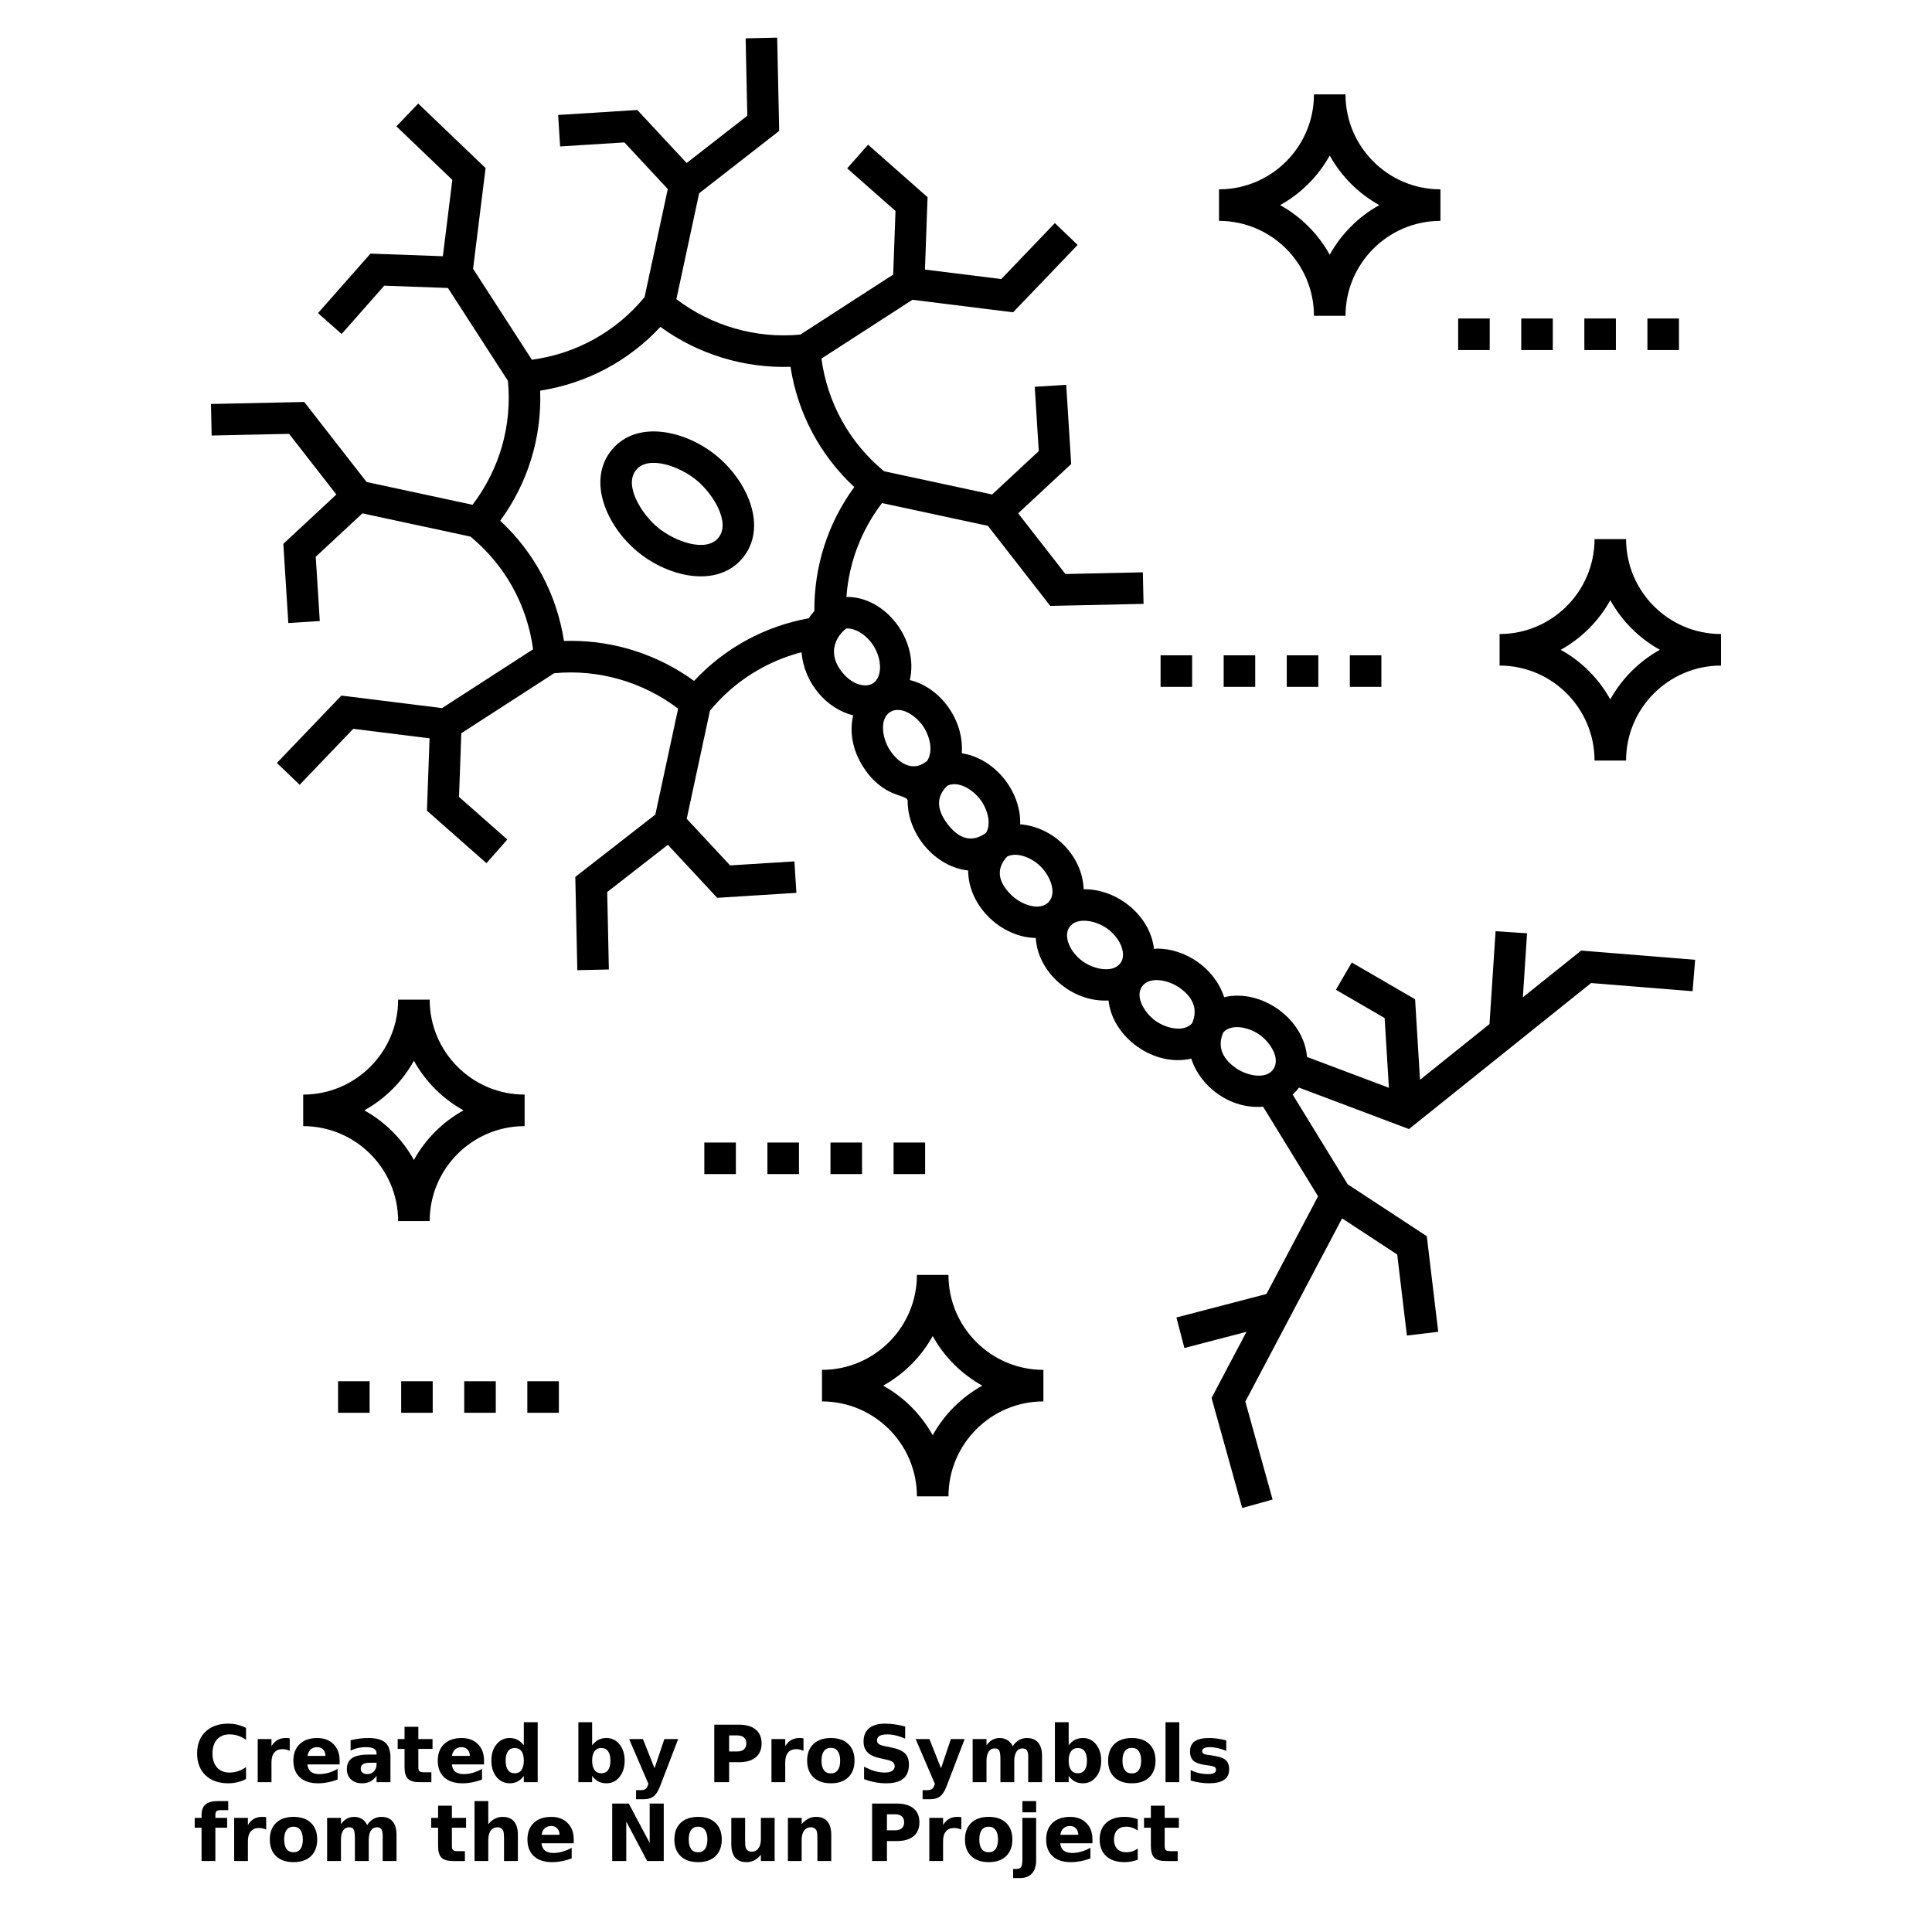 <?xml version="1.0" encoding="UTF-8"?>
<svg width="700pt" height="700pt" version="1.1" viewBox="0 0 700 700" xmlns="http://www.w3.org/2000/svg" xmlns:xlink="http://www.w3.org/1999/xlink">
 <defs>
  <symbol id="u" overflow="visible">
   <path d="m19.141-1.141c-0.98 0.512-2.008 0.898-3.078 1.156-1.074 0.258-2.188 0.391-3.344 0.391-3.481 0-6.234-0.969-8.266-2.906-2.023-1.945-3.031-4.578-3.031-7.891 0-3.332 1.008-5.969 3.031-7.906 2.031-1.938 4.785-2.906 8.266-2.906 1.156 0 2.269 0.133 3.344 0.391 1.07 0.262 2.098 0.648 3.078 1.156v4.312c-0.992-0.688-1.969-1.188-2.938-1.5s-1.992-0.469-3.062-0.469c-1.918 0-3.422 0.617-4.516 1.844-1.094 1.219-1.641 2.914-1.641 5.078 0 2.148 0.547 3.836 1.641 5.062 1.094 1.23 2.598 1.844 4.516 1.844 1.07 0 2.094-0.156 3.062-0.469 0.969-0.32 1.945-0.82 2.938-1.5z"/>
  </symbol>
  <symbol id="c" overflow="visible">
   <path d="m14.016-11.375c-0.438-0.195-0.875-0.344-1.312-0.438-0.43-0.102-0.859-0.156-1.297-0.156-1.293 0-2.289 0.414-2.984 1.234-0.688 0.824-1.031 2-1.031 3.531v7.203h-4.984v-15.625h4.984v2.562c0.645-1.02 1.383-1.766 2.219-2.234 0.832-0.469 1.828-0.703 2.984-0.703 0.176 0 0.359 0.008 0.547 0.016 0.195 0.012 0.484 0.043 0.859 0.094z"/>
  </symbol>
  <symbol id="b" overflow="visible">
   <path d="m18-7.859v1.422h-11.672c0.113 1.18 0.531 2.059 1.25 2.641 0.727 0.586 1.75 0.875 3.062 0.875 1.039 0 2.113-0.148 3.219-0.453 1.102-0.312 2.238-0.785 3.406-1.422v3.844c-1.188 0.449-2.375 0.789-3.562 1.016-1.18 0.227-2.356 0.344-3.531 0.344-2.824 0-5.023-0.719-6.594-2.156-1.562-1.438-2.344-3.453-2.344-6.047 0-2.551 0.766-4.555 2.297-6.016 1.539-1.457 3.66-2.188 6.359-2.188 2.457 0 4.422 0.742 5.891 2.219 1.477 1.48 2.219 3.453 2.219 5.922zm-5.141-1.656c0-0.945-0.277-1.711-0.828-2.297-0.555-0.582-1.277-0.875-2.172-0.875-0.961 0-1.746 0.277-2.359 0.828-0.605 0.543-0.98 1.324-1.125 2.344z"/>
  </symbol>
  <symbol id="j" overflow="visible">
   <path d="m9.406-7.031c-1.043 0-1.828 0.18-2.359 0.531-0.523 0.355-0.781 0.875-0.781 1.562 0 0.637 0.207 1.133 0.625 1.484 0.426 0.355 1.02 0.531 1.781 0.531 0.938 0 1.723-0.332 2.359-1 0.645-0.676 0.969-1.52 0.969-2.531v-0.578zm7.625-1.891v8.922h-5.031v-2.312c-0.668 0.949-1.422 1.641-2.266 2.078-0.836 0.426-1.852 0.641-3.047 0.641-1.625 0-2.945-0.469-3.953-1.406-1-0.945-1.5-2.176-1.5-3.688 0-1.832 0.629-3.176 1.891-4.031 1.258-0.852 3.238-1.281 5.938-1.281h2.938v-0.391c0-0.789-0.312-1.367-0.938-1.734-0.625-0.375-1.594-0.562-2.906-0.562-1.074 0-2.074 0.109-3 0.328-0.918 0.211-1.773 0.527-2.562 0.953v-3.797c1.07-0.258 2.144-0.457 3.219-0.594 1.082-0.133 2.164-0.203 3.25-0.203 2.812 0 4.844 0.559 6.094 1.672 1.25 1.105 1.875 2.906 1.875 5.406z"/>
  </symbol>
  <symbol id="d" overflow="visible">
   <path d="m7.859-20.062v4.438h5.141v3.562h-5.141v6.641c0 0.719 0.141 1.211 0.422 1.469 0.289 0.25 0.863 0.375 1.719 0.375h2.578v3.578h-4.297c-1.969 0-3.367-0.41-4.188-1.234-0.824-0.82-1.234-2.219-1.234-4.188v-6.641h-2.484v-3.562h2.484v-4.438z"/>
  </symbol>
  <symbol id="i" overflow="visible">
   <path d="m13.031-13.344v-8.375h5.031v21.719h-5.031v-2.266c-0.688 0.93-1.449 1.605-2.281 2.031-0.824 0.426-1.777 0.641-2.859 0.641-1.93 0-3.512-0.766-4.75-2.297-1.242-1.531-1.859-3.5-1.859-5.906 0-2.414 0.617-4.383 1.859-5.906 1.238-1.531 2.82-2.297 4.75-2.297 1.07 0 2.023 0.219 2.859 0.656 0.832 0.43 1.594 1.094 2.281 2zm-3.297 10.125c1.07 0 1.891-0.391 2.453-1.172s0.844-1.914 0.844-3.406c0-1.488-0.281-2.625-0.844-3.406s-1.383-1.172-2.453-1.172c-1.055 0-1.867 0.391-2.438 1.172-0.562 0.781-0.844 1.918-0.844 3.406 0 1.492 0.281 2.625 0.844 3.406 0.57 0.781 1.383 1.172 2.438 1.172z"/>
  </symbol>
  <symbol id="g" overflow="visible">
   <path d="m10.719-3.219c1.07 0 1.891-0.391 2.453-1.172s0.844-1.914 0.844-3.406c0-1.488-0.281-2.625-0.844-3.406s-1.383-1.172-2.453-1.172c-1.074 0-1.898 0.398-2.469 1.188-0.574 0.781-0.859 1.914-0.859 3.391 0 1.48 0.285 2.617 0.859 3.406 0.57 0.781 1.395 1.172 2.469 1.172zm-3.328-10.125c0.688-0.906 1.445-1.57 2.281-2 0.844-0.438 1.812-0.656 2.906-0.656 1.926 0 3.504 0.766 4.734 2.297 1.238 1.523 1.859 3.492 1.859 5.906 0 2.406-0.621 4.375-1.859 5.906-1.23 1.531-2.809 2.297-4.734 2.297-1.094 0-2.062-0.215-2.906-0.641-0.836-0.438-1.594-1.113-2.281-2.031v2.266h-4.984v-21.719h4.984z"/>
  </symbol>
  <symbol id="f" overflow="visible">
   <path d="m0.344-15.625h5l4.203 10.594 3.562-10.594h5l-6.562 17.109c-0.668 1.738-1.445 2.953-2.328 3.641-0.875 0.695-2.031 1.047-3.469 1.047h-2.891v-3.281h1.562c0.844 0 1.457-0.137 1.844-0.406 0.383-0.273 0.688-0.758 0.906-1.453l0.141-0.438z"/>
  </symbol>
  <symbol id="e" overflow="visible">
   <path d="m2.625-20.828h8.922c2.644 0 4.676 0.59 6.094 1.766 1.414 1.18 2.125 2.856 2.125 5.031 0 2.18-0.711 3.856-2.125 5.031-1.418 1.18-3.449 1.766-6.094 1.766h-3.547v7.234h-5.375zm5.375 3.891v5.812h2.969c1.039 0 1.844-0.25 2.406-0.75 0.57-0.508 0.859-1.227 0.859-2.156 0-0.938-0.289-1.656-0.859-2.156-0.562-0.5-1.367-0.75-2.406-0.75z"/>
  </symbol>
  <symbol id="a" overflow="visible">
   <path d="m9.844-12.438c-1.117 0-1.965 0.402-2.547 1.203-0.574 0.793-0.859 1.938-0.859 3.438s0.285 2.648 0.859 3.438c0.582 0.793 1.43 1.188 2.547 1.188 1.082 0 1.91-0.395 2.484-1.188 0.582-0.789 0.875-1.938 0.875-3.438s-0.293-2.644-0.875-3.438c-0.574-0.801-1.402-1.203-2.484-1.203zm0-3.562c2.688 0 4.785 0.727 6.297 2.172 1.508 1.449 2.266 3.461 2.266 6.031 0 2.562-0.758 4.574-2.266 6.031-1.512 1.449-3.609 2.172-6.297 2.172-2.699 0-4.809-0.723-6.328-2.172-1.523-1.457-2.281-3.469-2.281-6.031 0-2.57 0.758-4.582 2.281-6.031 1.52-1.445 3.629-2.172 6.328-2.172z"/>
  </symbol>
  <symbol id="t" overflow="visible">
   <path d="m17.125-20.172v4.406c-1.148-0.508-2.266-0.895-3.359-1.156-1.086-0.258-2.109-0.391-3.078-0.391-1.281 0-2.231 0.18-2.844 0.531-0.617 0.355-0.922 0.902-0.922 1.641 0 0.562 0.203 1 0.609 1.312 0.414 0.305 1.172 0.57 2.266 0.797l2.281 0.453c2.32 0.469 3.969 1.18 4.938 2.125 0.977 0.949 1.469 2.297 1.469 4.047 0 2.305-0.684 4.016-2.047 5.141-1.355 1.117-3.434 1.672-6.234 1.672-1.324 0-2.652-0.125-3.984-0.375-1.324-0.25-2.652-0.625-3.984-1.125v-4.531c1.332 0.711 2.617 1.246 3.859 1.609 1.238 0.355 2.438 0.531 3.594 0.531 1.164 0 2.062-0.191 2.688-0.578 0.625-0.395 0.938-0.957 0.938-1.688 0-0.645-0.215-1.145-0.641-1.5-0.418-0.352-1.262-0.672-2.531-0.953l-2.078-0.469c-2.086-0.438-3.609-1.145-4.578-2.125-0.961-0.977-1.438-2.297-1.438-3.953 0-2.07 0.664-3.664 2-4.781 1.344-1.113 3.273-1.672 5.797-1.672 1.133 0 2.305 0.09 3.516 0.266 1.219 0.168 2.473 0.422 3.766 0.766z"/>
  </symbol>
  <symbol id="h" overflow="visible">
   <path d="m16.891-13.031c0.625-0.969 1.367-1.703 2.234-2.203 0.875-0.508 1.832-0.766 2.875-0.766 1.801 0 3.172 0.555 4.109 1.656 0.938 1.105 1.406 2.715 1.406 4.828v9.516h-5.016v-8.156c0.008-0.113 0.016-0.234 0.016-0.359v-0.562c0-1.113-0.164-1.914-0.484-2.406-0.324-0.5-0.852-0.75-1.578-0.75-0.949 0-1.684 0.391-2.203 1.172-0.512 0.781-0.777 1.914-0.797 3.391v7.672h-5.016v-8.156c0-1.727-0.152-2.836-0.453-3.328-0.293-0.5-0.824-0.75-1.594-0.75-0.961 0-1.699 0.398-2.219 1.188-0.523 0.781-0.781 1.902-0.781 3.359v7.688h-5.016v-15.625h5.016v2.281c0.613-0.883 1.316-1.547 2.109-1.984 0.801-0.445 1.68-0.672 2.641-0.672 1.082 0 2.035 0.262 2.859 0.781 0.832 0.523 1.461 1.25 1.891 2.188z"/>
  </symbol>
  <symbol id="s" overflow="visible">
   <path d="m2.406-21.719h4.984v21.719h-4.984z"/>
  </symbol>
  <symbol id="r" overflow="visible">
   <path d="m14.609-15.141v3.797c-1.074-0.445-2.109-0.781-3.109-1-0.992-0.227-1.93-0.344-2.812-0.344-0.949 0-1.652 0.121-2.109 0.359-0.461 0.242-0.688 0.605-0.688 1.094 0 0.398 0.172 0.703 0.516 0.922 0.352 0.219 0.977 0.375 1.875 0.469l0.891 0.125c2.551 0.336 4.269 0.875 5.156 1.625 0.883 0.742 1.328 1.902 1.328 3.484 0 1.668-0.617 2.922-1.844 3.766-1.23 0.836-3.062 1.25-5.5 1.25-1.031 0-2.102-0.086-3.203-0.25-1.105-0.156-2.234-0.398-3.391-0.734v-3.797c0.988 0.492 2.004 0.855 3.047 1.094 1.051 0.242 2.117 0.359 3.203 0.359 0.977 0 1.711-0.129 2.203-0.391 0.488-0.27 0.734-0.672 0.734-1.203 0-0.445-0.172-0.781-0.516-1-0.336-0.219-1.008-0.391-2.016-0.516l-0.875-0.109c-2.231-0.281-3.793-0.797-4.688-1.547-0.887-0.75-1.328-1.895-1.328-3.438 0-1.656 0.566-2.879 1.703-3.672 1.133-0.801 2.875-1.203 5.219-1.203 0.914 0 1.879 0.07 2.891 0.203 1.02 0.137 2.125 0.355 3.312 0.656z"/>
  </symbol>
  <symbol id="q" overflow="visible">
   <path d="m12.688-21.719v3.281h-2.766c-0.711 0-1.203 0.133-1.484 0.391-0.273 0.25-0.406 0.695-0.406 1.328v1.094h4.266v3.562h-4.266v12.062h-5v-12.062h-2.484v-3.562h2.484v-1.094c0-1.695 0.473-2.953 1.422-3.766 0.945-0.82 2.414-1.234 4.406-1.234z"/>
  </symbol>
  <symbol id="p" overflow="visible">
   <path d="m18.109-9.516v9.516h-5.016v-7.25c0-1.375-0.031-2.316-0.094-2.828-0.062-0.508-0.168-0.883-0.312-1.125-0.199-0.32-0.465-0.57-0.797-0.75-0.336-0.188-0.715-0.281-1.141-0.281-1.043 0-1.867 0.402-2.469 1.203-0.594 0.805-0.891 1.918-0.891 3.344v7.688h-4.984v-21.719h4.984v8.375c0.758-0.906 1.562-1.57 2.406-2 0.844-0.438 1.773-0.656 2.797-0.656 1.812 0 3.18 0.555 4.109 1.656 0.938 1.105 1.406 2.715 1.406 4.828z"/>
  </symbol>
  <symbol id="o" overflow="visible">
   <path d="m2.625-20.828h6l7.578 14.281v-14.281h5.094v20.828h-6l-7.578-14.297v14.297h-5.094z"/>
  </symbol>
  <symbol id="n" overflow="visible">
   <path d="m2.234-6.078v-9.547h5.016v1.562c0 0.844-0.008 1.906-0.016 3.188v2.562c0 1.25 0.031 2.156 0.094 2.719 0.062 0.555 0.172 0.953 0.328 1.203 0.207 0.324 0.473 0.574 0.797 0.75 0.332 0.18 0.711 0.266 1.141 0.266 1.039 0 1.859-0.398 2.453-1.203 0.602-0.801 0.906-1.91 0.906-3.328v-7.719h4.984v15.625h-4.984v-2.266c-0.762 0.918-1.562 1.594-2.406 2.031-0.836 0.426-1.762 0.641-2.781 0.641-1.805 0-3.18-0.551-4.125-1.656-0.938-1.113-1.406-2.723-1.406-4.828z"/>
  </symbol>
  <symbol id="m" overflow="visible">
   <path d="m18.109-9.516v9.516h-5.016v-7.281c0-1.352-0.031-2.285-0.094-2.797-0.062-0.508-0.168-0.883-0.312-1.125-0.199-0.32-0.465-0.57-0.797-0.75-0.336-0.188-0.715-0.281-1.141-0.281-1.043 0-1.867 0.402-2.469 1.203-0.594 0.805-0.891 1.918-0.891 3.344v7.688h-4.984v-15.625h4.984v2.281c0.758-0.906 1.562-1.57 2.406-2 0.844-0.438 1.773-0.656 2.797-0.656 1.812 0 3.18 0.555 4.109 1.656 0.938 1.105 1.406 2.715 1.406 4.828z"/>
  </symbol>
  <symbol id="l" overflow="visible">
   <path d="m2.406-15.625h4.984v15.344c0 2.094-0.508 3.691-1.516 4.797-1 1.102-2.453 1.656-4.359 1.656h-2.469v-3.281h0.875c0.945 0 1.598-0.215 1.953-0.641 0.352-0.43 0.531-1.273 0.531-2.531zm0-6.094h4.984v4.078h-4.984z"/>
  </symbol>
  <symbol id="k" overflow="visible">
   <path d="m15.031-15.141v4.078c-0.68-0.469-1.359-0.812-2.047-1.031-0.688-0.227-1.398-0.344-2.125-0.344-1.398 0-2.484 0.414-3.266 1.234-0.773 0.812-1.156 1.949-1.156 3.406 0 1.461 0.383 2.594 1.156 3.406 0.781 0.812 1.867 1.219 3.266 1.219 0.781 0 1.52-0.113 2.219-0.344 0.707-0.227 1.359-0.57 1.953-1.031v4.094c-0.781 0.281-1.578 0.492-2.391 0.641-0.805 0.145-1.605 0.219-2.406 0.219-2.824 0-5.031-0.723-6.625-2.172-1.586-1.445-2.375-3.457-2.375-6.031 0-2.582 0.789-4.594 2.375-6.031 1.594-1.445 3.801-2.172 6.625-2.172 0.812 0 1.613 0.074 2.406 0.219 0.801 0.137 1.598 0.352 2.391 0.641z"/>
  </symbol>
 </defs>
 <g>
  <path d="m76.688 157.8 28.055-0.609 17.125 21.984-19.211 17.871 1.801 28.688 11.406-0.715-1.461-23.293 16.898-15.723 39.156 8.418 0.07 0.059c12.527 10.348 20.449 24.758 22.625 40.77l-32.973 21.305-36.48-4.535-23.379 24.41 8.254 7.906 19.41-20.27 27.652 3.438-0.945 26.223 21.559 19.016 7.562-8.57-17.504-15.438 0.832-23.07 33.637-21.734 0.09-0.008c16.055-1.531 32.094 3.176 44.828 12.832l-8.254 38.379-29 22.59 0.734 33.793 11.43-0.25-0.609-28.051 21.984-17.125 17.875 19.211 28.688-1.801-0.715-11.406-23.293 1.461-15.727-16.898 8.422-39.16 0.055-0.066c8.676-10.5 20.207-17.746 33.133-21.121 0.898 11.18 9.113 20.547 18.703 22.871-1.543 6.695 0.156 13.105 3.418 18.344 7.414 11.91 16.332 10.094 16.32 12.629-0.062 12.086 9.945 23.945 21.918 25.246 0.062 13.078 12.176 24.254 24.508 24.449 0.66 12.223 12.828 23.359 26.352 22.656 1.488 13.555 16.68 24.199 29.977 21.055 3.367 10.406 14.289 18.402 26.027 17.422l19.918 32.461-18.699 35.398-32.621 8.508 2.887 11.059 22.5-5.867-12.656 23.961 11.102 39.875 11.012-3.062-9.879-35.492 35.062-66.383 19.969 13.094 3.508 29.359 11.352-1.355-4.144-34.645-28.637-18.777-19.965-32.539c0.84-0.766 1.625-1.586 2.289-2.519l39.855 15.023 66-52.91 36.762 2.965 0.922-11.391-41.289-3.332-21.129 16.938 1.52-23.207-11.406-0.746-2.203 33.645-25.176 20.184-1.785-29.18-22.941-13.316-5.738 9.883 17.645 10.242 1.547 25.273-29.668-11.18c-1.09-13.812-16.523-24.836-30.023-21.641-3.414-10.551-14.066-17.609-24.262-17.609-0.402 0-0.762 0.102-1.156 0.125-1.383-12.094-13.227-21.633-25.148-21.633-0.117 0-0.223 0.035-0.34 0.035-0.395-11.949-10.621-22.559-23.043-23.574 0.004-0.188 0.059-0.355 0.059-0.547 0.062-11.883-9.582-23.461-21.18-25.164 0.91-11.918-7.652-23.844-18.805-26.527 3.297-14.535-8.777-30.125-22.676-30.125-0.109 0-0.207 0.039-0.316 0.043 0.879-12.332 5.305-24.074 12.895-34.055l38.379 8.25 22.59 29.004 33.797-0.734-0.25-11.43-28.055 0.609-17.125-21.984 19.211-17.871-1.797-28.688-11.406 0.715 1.457 23.293-16.898 15.723-39.152-8.414-0.07-0.059c-12.527-10.352-20.449-24.758-22.625-40.766l32.973-21.305 36.48 4.535 23.375-24.414-8.254-7.902-19.41 20.27-27.652-3.438 0.945-26.223-21.559-19.016-7.562 8.57 17.504 15.438-0.836 23.051-33.633 21.734-0.094 0.008c-16.098 1.52-32.102-3.18-44.828-12.832l8.25-38.379 29-22.59-0.73-33.793-11.43 0.246 0.609 28.055-21.984 17.125-17.871-19.211-28.688 1.801 0.715 11.406 23.293-1.461 15.723 16.898-8.418 39.156-0.059 0.07c-10.352 12.527-24.762 20.449-40.77 22.625l-21.305-32.973 4.535-36.48-24.414-23.375-7.902 8.254 20.27 19.41-3.438 27.652-26.223-0.945-19.016 21.559 8.57 7.562 15.438-17.504 23.07 0.832 21.734 33.637 0.008 0.09c1.539 16.176-3.051 31.969-12.828 44.828l-38.383-8.254-22.59-29-33.793 0.73zm379.61 217.06c3.977 2.762 7.731 8.691 5.055 12.535-2.699 3.883-9.59 2.348-13.512-0.371-4.344-3.023-7.094-7.242-4.644-12.938 3.059-3.375 9.324-1.855 13.102 0.773zm-29.02-17.039c4.348 3.023 7.098 7.25 4.648 12.926-3.043 3.367-9.301 1.879-13.109-0.77-3.965-2.758-7.731-8.688-5.051-12.535 2.648-3.805 9.453-2.445 13.512 0.379zm-26.305-21.512c4.945 3.441 7.309 9.301 5.055 12.539-2.644 3.801-9.438 2.453-13.512-0.375-4.945-3.441-7.309-9.301-5.055-12.539 2.641-3.801 9.438-2.453 13.512 0.375zm-21.039-9.477c-3.09 3.281-9.539 1.191-13.309-2.359-4.422-4.168-6.344-9.164-1.703-14.141 3.738-1.746 8.793 0.469 11.859 3.359 3.516 3.309 6.367 9.723 3.152 13.141zm-24.812-37.211c2.602 3.406 4.207 8.695 2.125 12.16-5.269 3.828-10 1.945-13.902-3.172-3.543-4.644-4.652-9.516-0.164-13.891 4.031-1.973 9.211 1.316 11.941 4.902zm-20.316-25.977c2.203 3.539 3.359 8.754 1.062 12.125-0.137 0.098-0.289 0.168-0.422 0.27-4.981 3.797-10.199 0.281-13.219-4.566-2.551-4.098-3.668-11.039 0.316-13.512 3.856-2.406 9.586 1.379 12.262 5.684zm-18.254-29.547c3.184 5.113 3.035 11.43-0.309 13.512-2.887 1.793-8.52 0.336-12.266-5.684-5.434-8.73 3.133-14.781 2.801-14.211 0.066-0.004 0.121-0.023 0.188-0.023 2.789 0.004 6.832 1.984 9.586 6.406zm-120.84-92.559c16.785-2.606 31.988-10.668 43.566-23.105 13.586 9.898 30.27 15.016 47.133 14.469 2.606 16.785 10.668 31.988 23.102 43.566-9.59 13.113-14.566 28.742-14.457 44.93-0.742 0.801-1.422 1.664-1.996 2.598-15.996 2.918-30.473 10.773-41.586 22.715-12.887-9.391-28.531-14.516-44.531-14.516-0.867 0-1.734 0.016-2.602 0.043-2.609-16.789-10.668-31.992-23.102-43.566 10.031-13.707 15.078-30.16 14.473-47.133z"/>
  <path d="m231.04 199.92c11.145 9.203 28.883 13.309 38.039 2.234 9.074-10.988 2.027-27.52-9.371-36.938-11.145-9.203-28.883-13.309-38.035-2.234-9.09 11-2.019 27.531 9.367 36.938zm-0.559-29.656c4.449-5.394 15.707-1.391 21.949 3.766 5.898 4.875 12.414 15.301 7.836 20.844-4.449 5.394-15.707 1.391-21.949-3.766-5.859-4.84-12.414-15.301-7.836-20.844z"/>
  <path d="m297.82 507.76c18.969 0 34.398 15.434 34.398 34.398h11.43c0-18.969 15.434-34.398 34.398-34.398v-11.43c-18.969 0-34.398-15.434-34.398-34.398h-11.43c0 18.969-15.434 34.398-34.398 34.398zm40.113-23.684c4.18 7.543 10.426 13.789 17.969 17.969-7.543 4.18-13.789 10.426-17.969 17.969-4.18-7.543-10.426-13.789-17.969-17.969 7.543-4.18 13.789-10.426 17.969-17.969z"/>
  <path d="m543.33 241.15c18.969 0 34.398 15.434 34.398 34.398h11.43c0-18.969 15.434-34.398 34.398-34.398v-11.43c-18.969 0-34.398-15.434-34.398-34.398h-11.43c0 18.969-15.434 34.398-34.398 34.398zm40.113-23.684c4.18 7.543 10.426 13.789 17.969 17.969-7.543 4.18-13.789 10.426-17.969 17.969-4.18-7.543-10.426-13.789-17.969-17.969 7.543-4.18 13.789-10.426 17.969-17.969z"/>
  <path d="m521.9 80.031v-11.43c-18.969 0-34.398-15.43-34.398-34.398h-11.43c0 18.855-15.254 34.219-34.07 34.398h-0.328v11.43c18.969 0 34.398 15.43 34.398 34.398h11.43c0-18.855 15.254-34.219 34.07-34.398h0.328zm-40.117 12.258c-4.184-7.543-10.426-13.789-17.973-17.973 7.543-4.18 13.793-10.426 17.973-17.969 4.184 7.543 10.426 13.789 17.973 17.973-7.543 4.18-13.789 10.426-17.973 17.969z"/>
  <path d="m190.08 408.02v-11.43c-18.969 0-34.398-15.43-34.398-34.398h-11.43c0 18.855-15.254 34.219-34.07 34.398h-0.328v11.43c18.969 0 34.398 15.43 34.398 34.398h11.43c0-18.855 15.254-34.219 34.07-34.398h0.328zm-40.117 12.254c-4.184-7.543-10.426-13.789-17.973-17.973 7.543-4.18 13.793-10.426 17.973-17.969 4.184 7.543 10.426 13.789 17.973 17.973-7.543 4.18-13.793 10.426-17.973 17.969z"/>
  <path d="m255.19 413.96h11.43v11.43h-11.43z"/>
  <path d="m278.05 413.96h11.43v11.43h-11.43z"/>
  <path d="m323.76 413.96h11.43v11.43h-11.43z"/>
  <path d="m300.9 413.96h11.43v11.43h-11.43z"/>
  <path d="m551.18 115.39h11.43v11.43h-11.43z"/>
  <path d="m528.32 115.39h11.43v11.43h-11.43z"/>
  <path d="m574.04 115.39h11.43v11.43h-11.43z"/>
  <path d="m596.89 115.39h11.43v11.43h-11.43z"/>
  <path d="m443.36 237.43h11.43v11.43h-11.43z"/>
  <path d="m466.22 237.43h11.43v11.43h-11.43z"/>
  <path d="m489.07 237.43h11.43v11.43h-11.43z"/>
  <path d="m420.5 237.43h11.43v11.43h-11.43z"/>
  <path d="m191.06 500.45h11.43v11.43h-11.43z"/>
  <path d="m122.49 500.45h11.43v11.43h-11.43z"/>
  <path d="m145.35 500.45h11.43v11.43h-11.43z"/>
  <path d="m168.2 500.45h11.43v11.43h-11.43z"/>
  <use x="70" y="645.715" xlink:href="#u"/>
  <use x="90.969" y="645.715" xlink:href="#c"/>
  <use x="105.059" y="645.715" xlink:href="#b"/>
  <use x="124.438" y="645.715" xlink:href="#j"/>
  <use x="143.715" y="645.715" xlink:href="#d"/>
  <use x="157.375" y="645.715" xlink:href="#b"/>
  <use x="176.754" y="645.715" xlink:href="#i"/>
  <use x="207.152" y="645.715" xlink:href="#g"/>
  <use x="227.602" y="645.715" xlink:href="#f"/>
  <use x="256.176" y="645.715" xlink:href="#e"/>
  <use x="277.113" y="645.715" xlink:href="#c"/>
  <use x="291.207" y="645.715" xlink:href="#a"/>
  <use x="310.836" y="645.715" xlink:href="#t"/>
  <use x="331.41" y="645.715" xlink:href="#f"/>
  <use x="350.035" y="645.715" xlink:href="#h"/>
  <use x="379.809" y="645.715" xlink:href="#g"/>
  <use x="400.258" y="645.715" xlink:href="#a"/>
  <use x="419.887" y="645.715" xlink:href="#s"/>
  <use x="429.684" y="645.715" xlink:href="#r"/>
  <use x="70" y="674.285" xlink:href="#q"/>
  <use x="82.43" y="674.285" xlink:href="#c"/>
  <use x="96.52" y="674.285" xlink:href="#a"/>
  <use x="116.148" y="674.285" xlink:href="#h"/>
  <use x="155.867" y="674.285" xlink:href="#d"/>
  <use x="169.527" y="674.285" xlink:href="#p"/>
  <use x="189.867" y="674.285" xlink:href="#b"/>
  <use x="219.191" y="674.285" xlink:href="#o"/>
  <use x="243.102" y="674.285" xlink:href="#a"/>
  <use x="262.73" y="674.285" xlink:href="#n"/>
  <use x="283.07" y="674.285" xlink:href="#m"/>
  <use x="313.359" y="674.285" xlink:href="#e"/>
  <use x="334.301" y="674.285" xlink:href="#c"/>
  <use x="348.391" y="674.285" xlink:href="#a"/>
  <use x="368.02" y="674.285" xlink:href="#l"/>
  <use x="377.812" y="674.285" xlink:href="#b"/>
  <use x="397.191" y="674.285" xlink:href="#k"/>
  <use x="414.125" y="674.285" xlink:href="#d"/>
 </g>
</svg>
